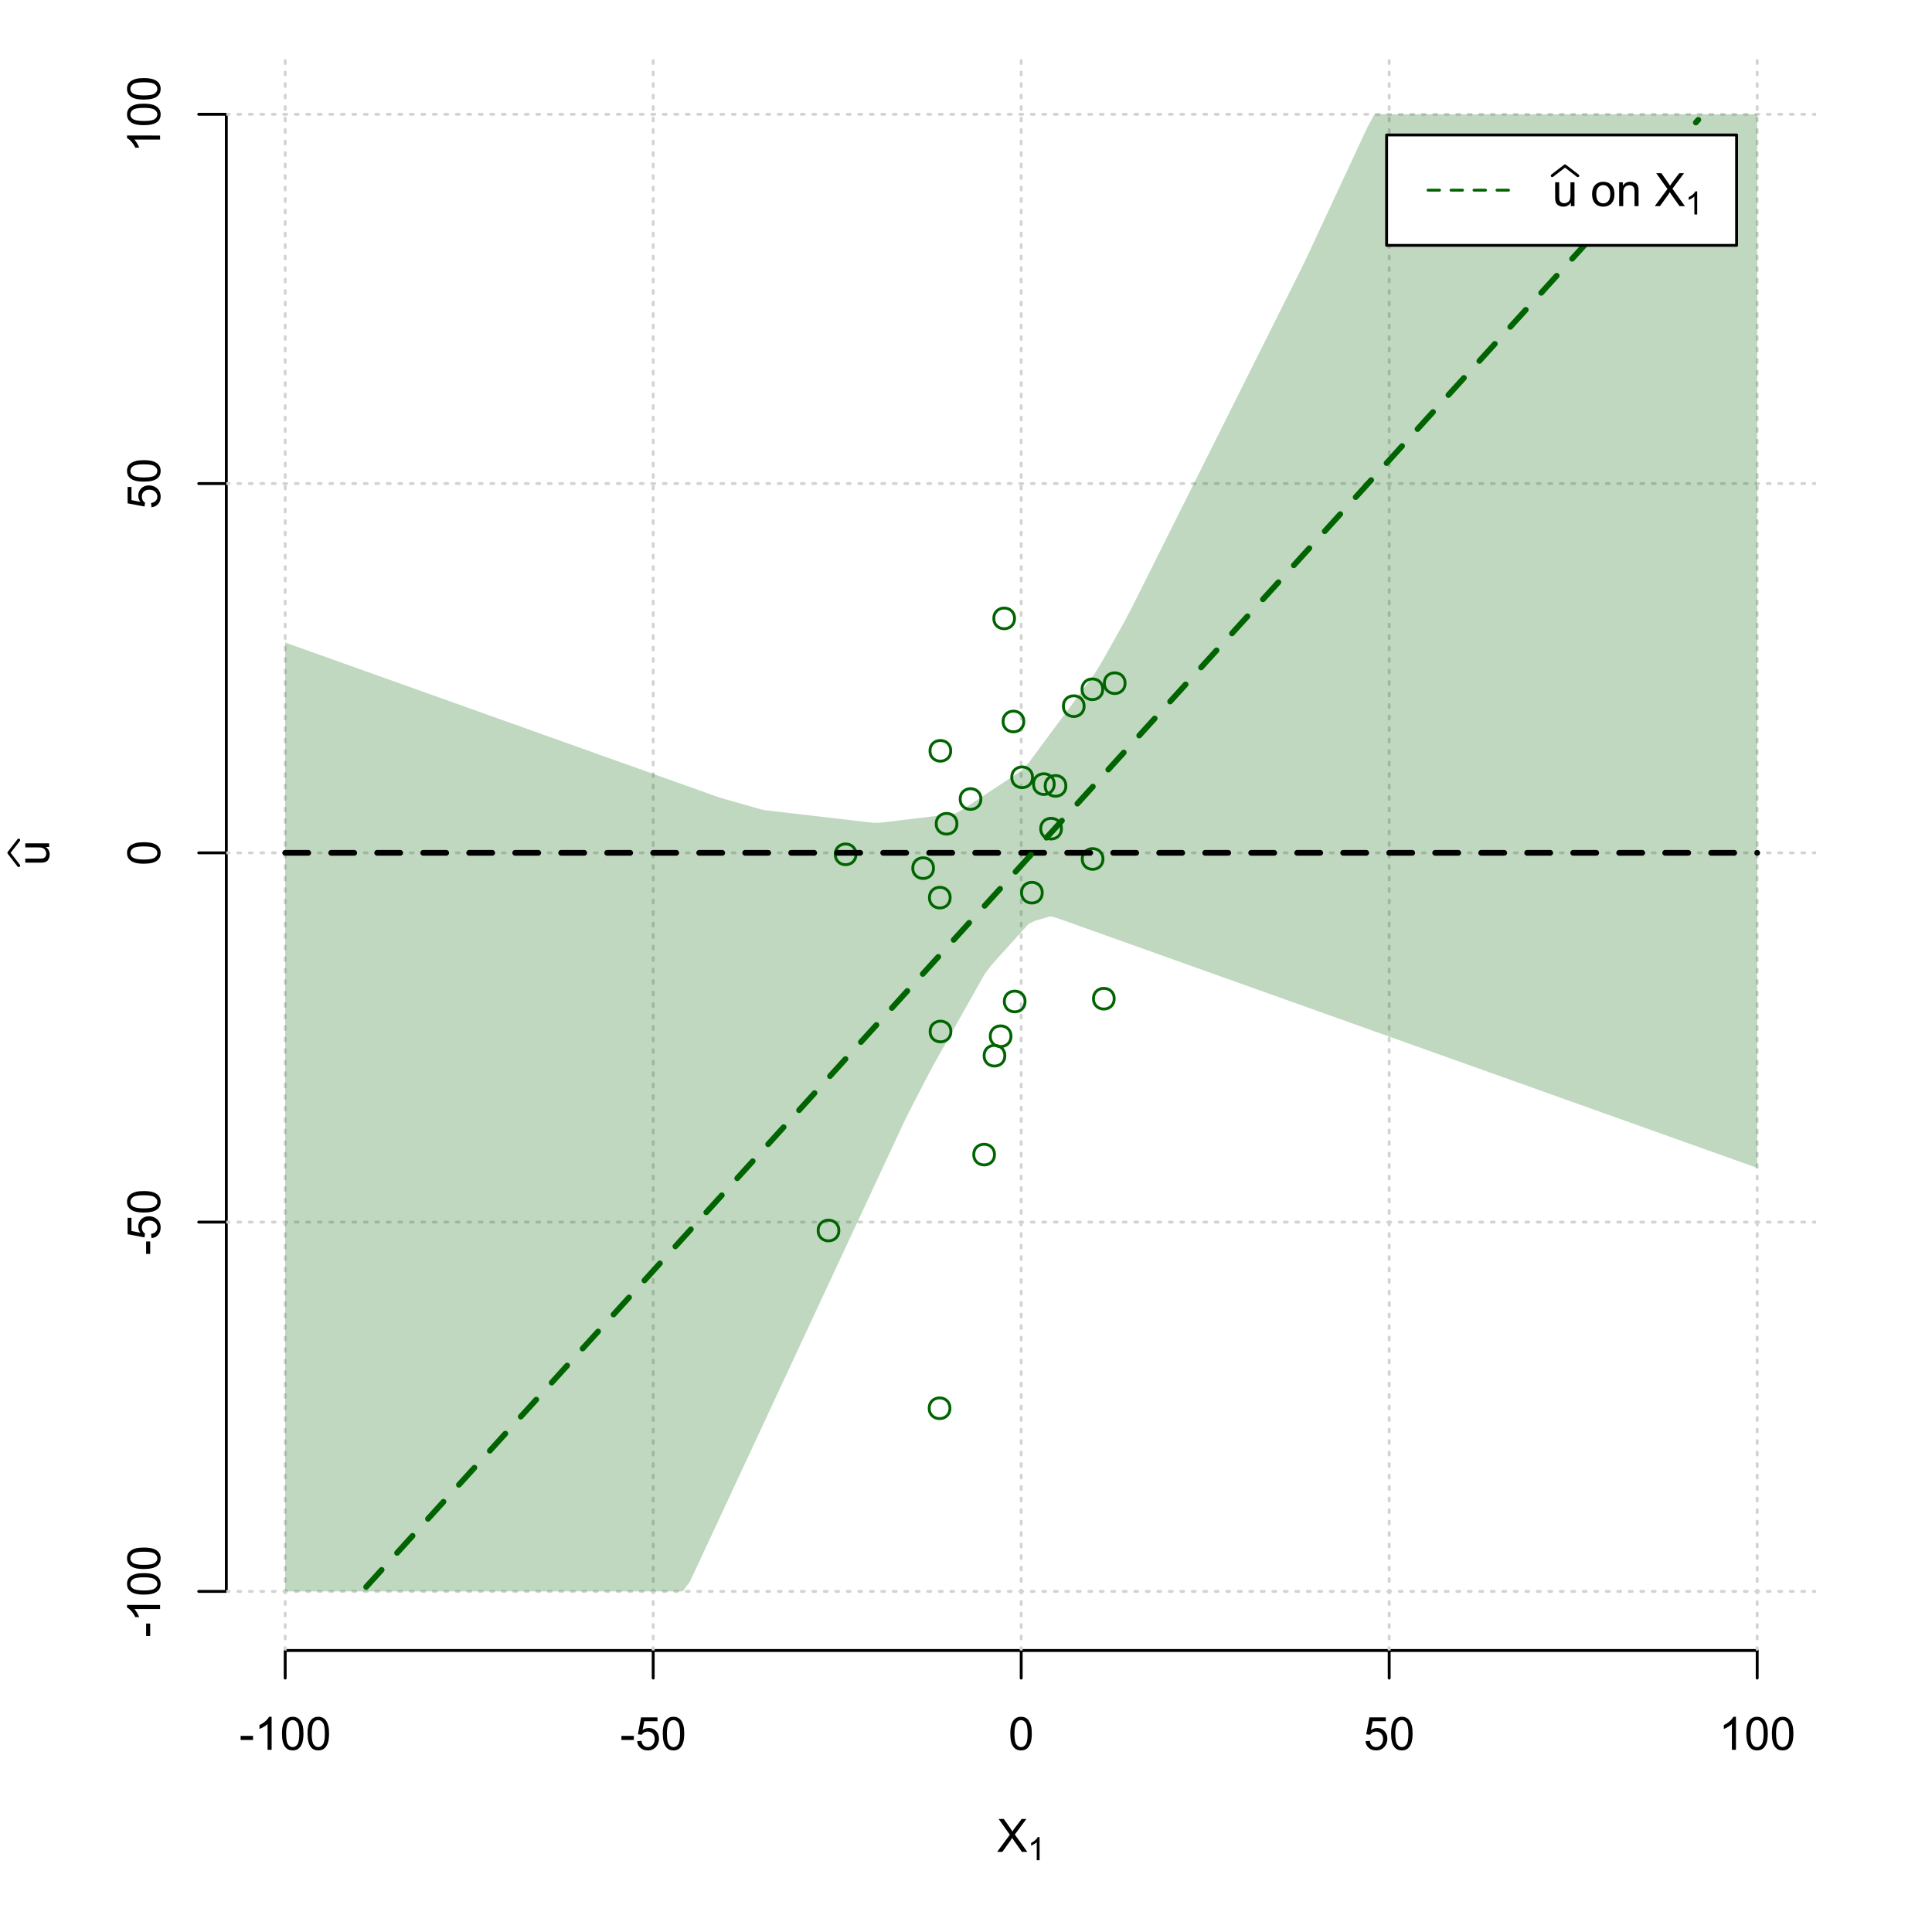 <?xml version="1.0" encoding="UTF-8"?>
<svg xmlns="http://www.w3.org/2000/svg" xmlns:xlink="http://www.w3.org/1999/xlink" width="504pt" height="504pt" viewBox="0 0 504 504" version="1.1">
<defs>
<g>
<symbol overflow="visible" id="glyph0-0">
<path style="stroke:none;" d="M 1.5 0 L 1.5 -7.5 L 7.5 -7.5 L 7.5 0 Z M 1.688 -0.188 L 7.312 -0.188 L 7.312 -7.312 L 1.688 -7.312 Z M 1.688 -0.188 "/>
</symbol>
<symbol overflow="visible" id="glyph0-1">
<path style="stroke:none;" d="M 0.055 0 L 3.375 -4.477 L 0.445 -8.59 L 1.797 -8.59 L 3.359 -6.387 C 3.68 -5.93 3.91 -5.578 4.047 -5.332 C 4.238 -5.645 4.465 -5.969 4.727 -6.312 L 6.457 -8.59 L 7.695 -8.59 L 4.676 -4.539 L 7.93 0 L 6.523 0 L 4.359 -3.062 C 4.238 -3.238 4.113 -3.43 3.984 -3.641 C 3.789 -3.324 3.652 -3.109 3.574 -2.992 L 1.418 0 Z M 0.055 0 "/>
</symbol>
<symbol overflow="visible" id="glyph0-2">
<path style="stroke:none;" d="M 0.383 -2.578 L 0.383 -3.641 L 3.621 -3.641 L 3.621 -2.578 Z M 0.383 -2.578 "/>
</symbol>
<symbol overflow="visible" id="glyph0-3">
<path style="stroke:none;" d="M 4.469 0 L 3.414 0 L 3.414 -6.719 C 3.16 -6.477 2.828 -6.234 2.414 -5.996 C 2 -5.75 1.629 -5.57 1.305 -5.449 L 1.305 -6.469 C 1.895 -6.742 2.41 -7.078 2.852 -7.477 C 3.293 -7.871 3.605 -8.254 3.789 -8.625 L 4.469 -8.625 Z M 4.469 0 "/>
</symbol>
<symbol overflow="visible" id="glyph0-4">
<path style="stroke:none;" d="M 0.5 -4.234 C 0.496 -5.246 0.602 -6.062 0.812 -6.688 C 1.02 -7.305 1.328 -7.785 1.742 -8.121 C 2.148 -8.457 2.668 -8.625 3.297 -8.625 C 3.758 -8.625 4.164 -8.531 4.512 -8.348 C 4.855 -8.16 5.141 -7.891 5.371 -7.543 C 5.594 -7.191 5.773 -6.766 5.906 -6.266 C 6.035 -5.762 6.098 -5.086 6.102 -4.234 C 6.098 -3.227 5.996 -2.414 5.789 -1.797 C 5.578 -1.176 5.266 -0.695 4.859 -0.359 C 4.445 -0.02 3.926 0.145 3.297 0.148 C 2.465 0.145 1.816 -0.148 1.348 -0.742 C 0.781 -1.457 0.496 -2.621 0.5 -4.234 Z M 1.582 -4.234 C 1.582 -2.824 1.746 -1.887 2.074 -1.418 C 2.402 -0.949 2.809 -0.715 3.297 -0.719 C 3.777 -0.715 4.184 -0.949 4.52 -1.422 C 4.848 -1.887 5.016 -2.824 5.016 -4.234 C 5.016 -5.648 4.848 -6.59 4.52 -7.055 C 4.184 -7.516 3.773 -7.746 3.289 -7.75 C 2.801 -7.746 2.414 -7.543 2.125 -7.137 C 1.762 -6.613 1.582 -5.645 1.582 -4.234 Z M 1.582 -4.234 "/>
</symbol>
<symbol overflow="visible" id="glyph0-5">
<path style="stroke:none;" d="M 0.5 -2.25 L 1.605 -2.344 C 1.684 -1.805 1.871 -1.398 2.176 -1.125 C 2.473 -0.852 2.836 -0.715 3.258 -0.719 C 3.766 -0.715 4.195 -0.906 4.547 -1.293 C 4.898 -1.672 5.074 -2.18 5.074 -2.82 C 5.074 -3.414 4.902 -3.891 4.566 -4.242 C 4.227 -4.59 3.785 -4.762 3.242 -4.766 C 2.898 -4.762 2.594 -4.684 2.32 -4.531 C 2.047 -4.375 1.832 -4.176 1.676 -3.93 L 0.688 -4.062 L 1.516 -8.473 L 5.789 -8.473 L 5.789 -7.465 L 2.359 -7.465 L 1.898 -5.156 C 2.414 -5.516 2.953 -5.695 3.523 -5.695 C 4.27 -5.695 4.902 -5.434 5.422 -4.914 C 5.934 -4.395 6.191 -3.727 6.195 -2.914 C 6.191 -2.133 5.965 -1.461 5.516 -0.898 C 4.961 -0.199 4.211 0.145 3.258 0.148 C 2.477 0.145 1.836 -0.07 1.344 -0.508 C 0.844 -0.941 0.562 -1.523 0.5 -2.25 Z M 0.5 -2.25 "/>
</symbol>
<symbol overflow="visible" id="glyph0-6">
<path style="stroke:none;" d="M 4.867 0 L 4.867 -0.914 C 4.379 -0.211 3.723 0.141 2.895 0.141 C 2.527 0.141 2.184 0.07 1.867 -0.07 C 1.547 -0.211 1.309 -0.387 1.156 -0.602 C 1 -0.812 0.895 -1.074 0.832 -1.383 C 0.785 -1.59 0.762 -1.918 0.766 -2.367 L 0.766 -6.223 L 1.82 -6.223 L 1.82 -2.773 C 1.816 -2.219 1.84 -1.848 1.887 -1.656 C 1.949 -1.379 2.09 -1.16 2.309 -1.004 C 2.523 -0.84 2.789 -0.762 3.105 -0.766 C 3.418 -0.762 3.715 -0.844 3.996 -1.008 C 4.273 -1.172 4.469 -1.391 4.586 -1.672 C 4.699 -1.949 4.758 -2.355 4.758 -2.891 L 4.758 -6.223 L 5.812 -6.223 L 5.812 0 Z M 4.867 0 "/>
</symbol>
<symbol overflow="visible" id="glyph0-7">
<path style="stroke:none;" d=""/>
</symbol>
<symbol overflow="visible" id="glyph0-8">
<path style="stroke:none;" d="M 0.398 -3.109 C 0.398 -4.262 0.719 -5.117 1.359 -5.672 C 1.895 -6.133 2.547 -6.363 3.316 -6.363 C 4.172 -6.363 4.871 -6.082 5.414 -5.52 C 5.953 -4.957 6.223 -4.184 6.227 -3.199 C 6.223 -2.398 6.102 -1.766 5.867 -1.309 C 5.625 -0.848 5.277 -0.492 4.82 -0.238 C 4.359 0.016 3.859 0.141 3.316 0.141 C 2.441 0.141 1.734 -0.137 1.203 -0.695 C 0.664 -1.254 0.398 -2.059 0.398 -3.109 Z M 1.484 -3.109 C 1.48 -2.309 1.656 -1.711 2.004 -1.32 C 2.348 -0.922 2.785 -0.727 3.316 -0.727 C 3.84 -0.727 4.273 -0.926 4.621 -1.324 C 4.969 -1.723 5.145 -2.328 5.145 -3.148 C 5.145 -3.914 4.969 -4.496 4.617 -4.895 C 4.266 -5.289 3.832 -5.488 3.316 -5.492 C 2.785 -5.488 2.348 -5.293 2.004 -4.898 C 1.656 -4.5 1.48 -3.902 1.484 -3.109 Z M 1.484 -3.109 "/>
</symbol>
<symbol overflow="visible" id="glyph0-9">
<path style="stroke:none;" d="M 0.789 0 L 0.789 -6.223 L 1.742 -6.223 L 1.742 -5.336 C 2.195 -6.02 2.855 -6.363 3.719 -6.363 C 4.09 -6.363 4.434 -6.293 4.754 -6.16 C 5.066 -6.023 5.305 -5.848 5.461 -5.633 C 5.617 -5.41 5.727 -5.152 5.789 -4.852 C 5.828 -4.656 5.848 -4.312 5.848 -3.828 L 5.848 0 L 4.793 0 L 4.793 -3.785 C 4.793 -4.215 4.75 -4.535 4.668 -4.75 C 4.586 -4.961 4.441 -5.129 4.234 -5.258 C 4.023 -5.383 3.777 -5.449 3.5 -5.449 C 3.047 -5.449 2.66 -5.305 2.332 -5.02 C 2.004 -4.734 1.84 -4.195 1.844 -3.398 L 1.844 0 Z M 0.789 0 "/>
</symbol>
<symbol overflow="visible" id="glyph1-0">
<path style="stroke:none;" d="M 1.051 0 L 1.051 -5.25 L 5.25 -5.25 L 5.25 0 Z M 1.18 -0.133 L 5.117 -0.133 L 5.117 -5.117 L 1.18 -5.117 Z M 1.18 -0.133 "/>
</symbol>
<symbol overflow="visible" id="glyph1-1">
<path style="stroke:none;" d="M 3.129 0 L 2.391 0 L 2.391 -4.703 C 2.211 -4.531 1.977 -4.363 1.691 -4.195 C 1.398 -4.023 1.141 -3.895 0.914 -3.812 L 0.914 -4.527 C 1.328 -4.719 1.688 -4.953 1.996 -5.234 C 2.305 -5.508 2.523 -5.777 2.652 -6.039 L 3.129 -6.039 Z M 3.129 0 "/>
</symbol>
<symbol overflow="visible" id="glyph2-0">
<path style="stroke:none;" d="M 0 -1.5 L -7.5 -1.5 L -7.5 -7.5 L 0 -7.5 Z M -0.188 -1.688 L -0.188 -7.312 L -7.312 -7.312 L -7.312 -1.688 Z M -0.188 -1.688 "/>
</symbol>
<symbol overflow="visible" id="glyph2-1">
<path style="stroke:none;" d="M 0 -4.867 L -0.914 -4.867 C -0.211 -4.379 0.141 -3.723 0.141 -2.895 C 0.141 -2.527 0.07 -2.184 -0.07 -1.867 C -0.211 -1.547 -0.387 -1.309 -0.598 -1.156 C -0.809 -1 -1.07 -0.895 -1.383 -0.832 C -1.59 -0.789 -1.918 -0.766 -2.367 -0.77 L -6.223 -0.77 L -6.223 -1.824 L -2.773 -1.824 C -2.219 -1.82 -1.848 -1.844 -1.656 -1.887 C -1.379 -1.949 -1.16 -2.09 -1.004 -2.309 C -0.84 -2.523 -0.762 -2.789 -0.766 -3.105 C -0.762 -3.418 -0.844 -3.715 -1.008 -3.996 C -1.172 -4.273 -1.391 -4.469 -1.672 -4.586 C -1.945 -4.699 -2.352 -4.758 -2.887 -4.758 L -6.223 -4.758 L -6.223 -5.812 L 0 -5.812 Z M 0 -4.867 "/>
</symbol>
<symbol overflow="visible" id="glyph2-2">
<path style="stroke:none;" d="M -2.578 -0.383 L -3.641 -0.383 L -3.641 -3.621 L -2.578 -3.621 Z M -2.578 -0.383 "/>
</symbol>
<symbol overflow="visible" id="glyph2-3">
<path style="stroke:none;" d="M 0 -4.469 L 0 -3.414 L -6.719 -3.418 C -6.477 -3.16 -6.234 -2.828 -5.996 -2.418 C -5.75 -2.004 -5.57 -1.633 -5.449 -1.309 L -6.469 -1.309 C -6.742 -1.895 -7.078 -2.41 -7.477 -2.852 C -7.871 -3.293 -8.254 -3.605 -8.625 -3.793 L -8.625 -4.473 Z M 0 -4.469 "/>
</symbol>
<symbol overflow="visible" id="glyph2-4">
<path style="stroke:none;" d="M -4.234 -0.5 C -5.246 -0.496 -6.062 -0.602 -6.688 -0.812 C -7.305 -1.02 -7.785 -1.328 -8.121 -1.742 C -8.457 -2.152 -8.625 -2.672 -8.625 -3.301 C -8.625 -3.758 -8.531 -4.164 -8.348 -4.512 C -8.16 -4.859 -7.891 -5.145 -7.543 -5.371 C -7.191 -5.594 -6.766 -5.773 -6.266 -5.906 C -5.762 -6.035 -5.086 -6.098 -4.234 -6.102 C -3.223 -6.098 -2.41 -5.996 -1.793 -5.789 C -1.176 -5.578 -0.695 -5.266 -0.359 -4.859 C -0.02 -4.445 0.145 -3.926 0.148 -3.297 C 0.145 -2.465 -0.148 -1.816 -0.742 -1.348 C -1.457 -0.781 -2.621 -0.496 -4.234 -0.5 Z M -4.234 -1.582 C -2.824 -1.582 -1.887 -1.746 -1.418 -2.074 C -0.949 -2.402 -0.715 -2.809 -0.719 -3.297 C -0.715 -3.777 -0.949 -4.184 -1.422 -4.52 C -1.887 -4.848 -2.824 -5.016 -4.234 -5.016 C -5.648 -5.016 -6.59 -4.848 -7.055 -4.52 C -7.516 -4.188 -7.746 -3.777 -7.75 -3.289 C -7.746 -2.801 -7.543 -2.414 -7.137 -2.129 C -6.613 -1.762 -5.645 -1.582 -4.234 -1.582 Z M -4.234 -1.582 "/>
</symbol>
<symbol overflow="visible" id="glyph2-5">
<path style="stroke:none;" d="M -2.25 -0.5 L -2.344 -1.605 C -1.805 -1.684 -1.398 -1.871 -1.125 -2.176 C -0.852 -2.473 -0.715 -2.836 -0.719 -3.258 C -0.715 -3.766 -0.906 -4.195 -1.293 -4.547 C -1.672 -4.898 -2.18 -5.074 -2.816 -5.074 C -3.414 -5.074 -3.891 -4.902 -4.242 -4.566 C -4.59 -4.227 -4.762 -3.785 -4.766 -3.242 C -4.762 -2.898 -4.684 -2.594 -4.531 -2.32 C -4.375 -2.047 -4.176 -1.832 -3.93 -1.676 L -4.062 -0.688 L -8.473 -1.52 L -8.473 -5.789 L -7.465 -5.789 L -7.465 -2.363 L -5.156 -1.898 C -5.516 -2.414 -5.695 -2.953 -5.695 -3.523 C -5.695 -4.27 -5.434 -4.902 -4.914 -5.422 C -4.395 -5.934 -3.727 -6.191 -2.91 -6.195 C -2.133 -6.191 -1.461 -5.965 -0.895 -5.516 C -0.199 -4.961 0.145 -4.211 0.148 -3.258 C 0.145 -2.477 -0.07 -1.836 -0.508 -1.344 C -0.941 -0.848 -1.523 -0.566 -2.25 -0.5 Z M -2.25 -0.5 "/>
</symbol>
</g>
<clipPath id="clip1">
  <path d="M 74 14.398 L 75 14.398 L 75 430.559 L 74 430.559 Z M 74 14.398 "/>
</clipPath>
<clipPath id="clip2">
  <path d="M 170 14.398 L 171 14.398 L 171 430.559 L 170 430.559 Z M 170 14.398 "/>
</clipPath>
<clipPath id="clip3">
  <path d="M 266 14.398 L 267 14.398 L 267 430.559 L 266 430.559 Z M 266 14.398 "/>
</clipPath>
<clipPath id="clip4">
  <path d="M 362 14.398 L 363 14.398 L 363 430.559 L 362 430.559 Z M 362 14.398 "/>
</clipPath>
<clipPath id="clip5">
  <path d="M 458 14.398 L 459 14.398 L 459 430.559 L 458 430.559 Z M 458 14.398 "/>
</clipPath>
<clipPath id="clip6">
  <path d="M 59.039 414 L 473.758 414 L 473.758 416 L 59.039 416 Z M 59.039 414 "/>
</clipPath>
<clipPath id="clip7">
  <path d="M 59.039 318 L 473.758 318 L 473.758 320 L 59.039 320 Z M 59.039 318 "/>
</clipPath>
<clipPath id="clip8">
  <path d="M 59.039 222 L 473.758 222 L 473.758 223 L 59.039 223 Z M 59.039 222 "/>
</clipPath>
<clipPath id="clip9">
  <path d="M 59.039 125 L 473.758 125 L 473.758 127 L 59.039 127 Z M 59.039 125 "/>
</clipPath>
<clipPath id="clip10">
  <path d="M 59.039 29 L 473.758 29 L 473.758 31 L 59.039 31 Z M 59.039 29 "/>
</clipPath>
</defs>
<g id="surface1326">
<rect x="0" y="0" width="504" height="504" style="fill:rgb(100%,100%,100%);fill-opacity:1;stroke:none;"/>
<g style="fill:rgb(0%,0%,0%);fill-opacity:1;">
  <use xlink:href="#glyph0-1" x="260.062" y="483.102"/>
</g>
<g style="fill:rgb(0%,0%,0%);fill-opacity:1;">
  <use xlink:href="#glyph1-1" x="268.066" y="485.281"/>
</g>
<g style="fill:rgb(0%,0%,0%);fill-opacity:1;">
  <use xlink:href="#glyph2-1" x="12.82" y="225.816"/>
</g>
<path style="fill:none;stroke-width:0.75;stroke-linecap:round;stroke-linejoin:round;stroke:rgb(0%,0%,0%);stroke-opacity:1;stroke-miterlimit:10;" d="M 4.879 225.816 L 2.301 222.48 L 4.879 219.145 "/>
<path style="fill:none;stroke-width:0.75;stroke-linecap:round;stroke-linejoin:round;stroke:rgb(0%,0%,0%);stroke-opacity:1;stroke-miterlimit:10;" d="M 74.398 430.559 L 458.398 430.559 "/>
<path style="fill:none;stroke-width:0.75;stroke-linecap:round;stroke-linejoin:round;stroke:rgb(0%,0%,0%);stroke-opacity:1;stroke-miterlimit:10;" d="M 74.398 430.559 L 74.398 437.762 "/>
<path style="fill:none;stroke-width:0.75;stroke-linecap:round;stroke-linejoin:round;stroke:rgb(0%,0%,0%);stroke-opacity:1;stroke-miterlimit:10;" d="M 170.398 430.559 L 170.398 437.762 "/>
<path style="fill:none;stroke-width:0.75;stroke-linecap:round;stroke-linejoin:round;stroke:rgb(0%,0%,0%);stroke-opacity:1;stroke-miterlimit:10;" d="M 266.398 430.559 L 266.398 437.762 "/>
<path style="fill:none;stroke-width:0.75;stroke-linecap:round;stroke-linejoin:round;stroke:rgb(0%,0%,0%);stroke-opacity:1;stroke-miterlimit:10;" d="M 362.398 430.559 L 362.398 437.762 "/>
<path style="fill:none;stroke-width:0.75;stroke-linecap:round;stroke-linejoin:round;stroke:rgb(0%,0%,0%);stroke-opacity:1;stroke-miterlimit:10;" d="M 458.398 430.559 L 458.398 437.762 "/>
<g style="fill:rgb(0%,0%,0%);fill-opacity:1;">
  <use xlink:href="#glyph0-2" x="62.391" y="456.48"/>
  <use xlink:href="#glyph0-3" x="66.387" y="456.48"/>
  <use xlink:href="#glyph0-4" x="73.061" y="456.48"/>
  <use xlink:href="#glyph0-4" x="79.734" y="456.48"/>
</g>
<g style="fill:rgb(0%,0%,0%);fill-opacity:1;">
  <use xlink:href="#glyph0-2" x="161.727" y="456.48"/>
  <use xlink:href="#glyph0-5" x="165.723" y="456.48"/>
  <use xlink:href="#glyph0-4" x="172.396" y="456.48"/>
</g>
<g style="fill:rgb(0%,0%,0%);fill-opacity:1;">
  <use xlink:href="#glyph0-4" x="263.062" y="456.48"/>
</g>
<g style="fill:rgb(0%,0%,0%);fill-opacity:1;">
  <use xlink:href="#glyph0-5" x="355.727" y="456.48"/>
  <use xlink:href="#glyph0-4" x="362.4" y="456.48"/>
</g>
<g style="fill:rgb(0%,0%,0%);fill-opacity:1;">
  <use xlink:href="#glyph0-3" x="448.387" y="456.48"/>
  <use xlink:href="#glyph0-4" x="455.061" y="456.48"/>
  <use xlink:href="#glyph0-4" x="461.734" y="456.48"/>
</g>
<path style="fill:none;stroke-width:0.75;stroke-linecap:round;stroke-linejoin:round;stroke:rgb(0%,0%,0%);stroke-opacity:1;stroke-miterlimit:10;" d="M 59.039 415.148 L 59.039 29.812 "/>
<path style="fill:none;stroke-width:0.75;stroke-linecap:round;stroke-linejoin:round;stroke:rgb(0%,0%,0%);stroke-opacity:1;stroke-miterlimit:10;" d="M 59.039 415.148 L 51.84 415.148 "/>
<path style="fill:none;stroke-width:0.75;stroke-linecap:round;stroke-linejoin:round;stroke:rgb(0%,0%,0%);stroke-opacity:1;stroke-miterlimit:10;" d="M 59.039 318.812 L 51.84 318.812 "/>
<path style="fill:none;stroke-width:0.75;stroke-linecap:round;stroke-linejoin:round;stroke:rgb(0%,0%,0%);stroke-opacity:1;stroke-miterlimit:10;" d="M 59.039 222.48 L 51.84 222.48 "/>
<path style="fill:none;stroke-width:0.75;stroke-linecap:round;stroke-linejoin:round;stroke:rgb(0%,0%,0%);stroke-opacity:1;stroke-miterlimit:10;" d="M 59.039 126.148 L 51.84 126.148 "/>
<path style="fill:none;stroke-width:0.75;stroke-linecap:round;stroke-linejoin:round;stroke:rgb(0%,0%,0%);stroke-opacity:1;stroke-miterlimit:10;" d="M 59.039 29.812 L 51.84 29.812 "/>
<g style="fill:rgb(0%,0%,0%);fill-opacity:1;">
  <use xlink:href="#glyph2-2" x="41.762" y="427.156"/>
  <use xlink:href="#glyph2-3" x="41.762" y="423.16"/>
  <use xlink:href="#glyph2-4" x="41.762" y="416.486"/>
  <use xlink:href="#glyph2-4" x="41.762" y="409.812"/>
</g>
<g style="fill:rgb(0%,0%,0%);fill-opacity:1;">
  <use xlink:href="#glyph2-2" x="41.762" y="327.484"/>
  <use xlink:href="#glyph2-5" x="41.762" y="323.488"/>
  <use xlink:href="#glyph2-4" x="41.762" y="316.814"/>
</g>
<g style="fill:rgb(0%,0%,0%);fill-opacity:1;">
  <use xlink:href="#glyph2-4" x="41.762" y="225.816"/>
</g>
<g style="fill:rgb(0%,0%,0%);fill-opacity:1;">
  <use xlink:href="#glyph2-5" x="41.762" y="132.82"/>
  <use xlink:href="#glyph2-4" x="41.762" y="126.146"/>
</g>
<g style="fill:rgb(0%,0%,0%);fill-opacity:1;">
  <use xlink:href="#glyph2-3" x="41.762" y="39.824"/>
  <use xlink:href="#glyph2-4" x="41.762" y="33.15"/>
  <use xlink:href="#glyph2-4" x="41.762" y="26.477"/>
</g>
<g clip-path="url(#clip1)" clip-rule="nonzero">
<path style="fill:none;stroke-width:0.75;stroke-linecap:round;stroke-linejoin:round;stroke:rgb(82.745%,82.745%,82.745%);stroke-opacity:1;stroke-dasharray:0.75,2.25;stroke-miterlimit:10;" d="M 74.398 430.559 L 74.398 14.398 "/>
</g>
<g clip-path="url(#clip2)" clip-rule="nonzero">
<path style="fill:none;stroke-width:0.75;stroke-linecap:round;stroke-linejoin:round;stroke:rgb(82.745%,82.745%,82.745%);stroke-opacity:1;stroke-dasharray:0.75,2.25;stroke-miterlimit:10;" d="M 170.398 430.559 L 170.398 14.398 "/>
</g>
<g clip-path="url(#clip3)" clip-rule="nonzero">
<path style="fill:none;stroke-width:0.75;stroke-linecap:round;stroke-linejoin:round;stroke:rgb(82.745%,82.745%,82.745%);stroke-opacity:1;stroke-dasharray:0.75,2.25;stroke-miterlimit:10;" d="M 266.398 430.559 L 266.398 14.398 "/>
</g>
<g clip-path="url(#clip4)" clip-rule="nonzero">
<path style="fill:none;stroke-width:0.75;stroke-linecap:round;stroke-linejoin:round;stroke:rgb(82.745%,82.745%,82.745%);stroke-opacity:1;stroke-dasharray:0.75,2.25;stroke-miterlimit:10;" d="M 362.398 430.559 L 362.398 14.398 "/>
</g>
<g clip-path="url(#clip5)" clip-rule="nonzero">
<path style="fill:none;stroke-width:0.75;stroke-linecap:round;stroke-linejoin:round;stroke:rgb(82.745%,82.745%,82.745%);stroke-opacity:1;stroke-dasharray:0.75,2.25;stroke-miterlimit:10;" d="M 458.398 430.559 L 458.398 14.398 "/>
</g>
<g clip-path="url(#clip6)" clip-rule="nonzero">
<path style="fill:none;stroke-width:0.75;stroke-linecap:round;stroke-linejoin:round;stroke:rgb(82.745%,82.745%,82.745%);stroke-opacity:1;stroke-dasharray:0.75,2.25;stroke-miterlimit:10;" d="M 59.039 415.148 L 473.762 415.148 "/>
</g>
<g clip-path="url(#clip7)" clip-rule="nonzero">
<path style="fill:none;stroke-width:0.75;stroke-linecap:round;stroke-linejoin:round;stroke:rgb(82.745%,82.745%,82.745%);stroke-opacity:1;stroke-dasharray:0.75,2.25;stroke-miterlimit:10;" d="M 59.039 318.812 L 473.762 318.812 "/>
</g>
<g clip-path="url(#clip8)" clip-rule="nonzero">
<path style="fill:none;stroke-width:0.75;stroke-linecap:round;stroke-linejoin:round;stroke:rgb(82.745%,82.745%,82.745%);stroke-opacity:1;stroke-dasharray:0.75,2.25;stroke-miterlimit:10;" d="M 59.039 222.48 L 473.762 222.48 "/>
</g>
<g clip-path="url(#clip9)" clip-rule="nonzero">
<path style="fill:none;stroke-width:0.75;stroke-linecap:round;stroke-linejoin:round;stroke:rgb(82.745%,82.745%,82.745%);stroke-opacity:1;stroke-dasharray:0.75,2.25;stroke-miterlimit:10;" d="M 59.039 126.148 L 473.762 126.148 "/>
</g>
<g clip-path="url(#clip10)" clip-rule="nonzero">
<path style="fill:none;stroke-width:0.75;stroke-linecap:round;stroke-linejoin:round;stroke:rgb(82.745%,82.745%,82.745%);stroke-opacity:1;stroke-dasharray:0.75,2.25;stroke-miterlimit:10;" d="M 59.039 29.812 L 473.762 29.812 "/>
</g>
<path style=" stroke:none;fill-rule:nonzero;fill:rgb(0%,39.216%,0%);fill-opacity:0.251;" d="M 74.398 99.094 L 74.398 167.621 L 76.32 168.305 L 78.238 168.992 L 80.16 169.676 L 82.078 170.363 L 85.922 171.73 L 87.84 172.418 L 89.762 173.102 L 91.68 173.789 L 93.602 174.473 L 95.52 175.16 L 97.441 175.844 L 99.359 176.527 L 101.281 177.215 L 103.199 177.898 L 105.121 178.586 L 107.039 179.27 L 108.961 179.957 L 110.879 180.641 L 112.801 181.324 L 114.719 182.012 L 116.641 182.695 L 118.559 183.383 L 120.48 184.066 L 122.398 184.754 L 124.32 185.438 L 126.238 186.121 L 128.16 186.809 L 130.078 187.492 L 132 188.18 L 133.922 188.863 L 135.84 189.551 L 137.762 190.234 L 139.68 190.918 L 141.602 191.605 L 143.52 192.289 L 145.441 192.977 L 147.359 193.66 L 149.281 194.344 L 151.199 195.031 L 153.121 195.715 L 155.039 196.402 L 156.961 197.086 L 158.879 197.773 L 160.801 198.457 L 162.719 199.141 L 164.641 199.828 L 166.559 200.512 L 168.48 201.199 L 170.398 201.883 L 172.32 202.57 L 174.238 203.254 L 176.16 203.938 L 178.078 204.625 L 180 205.309 L 181.922 205.996 L 183.84 206.68 L 185.762 207.367 L 187.68 208.051 L 189.602 208.605 L 191.52 209.148 L 193.441 209.695 L 195.359 210.238 L 197.281 210.785 L 199.199 211.312 L 201.121 211.535 L 203.039 211.758 L 204.961 211.984 L 206.879 212.207 L 208.801 212.43 L 210.719 212.652 L 212.641 212.875 L 214.559 213.098 L 216.48 213.32 L 218.398 213.547 L 220.32 213.77 L 222.238 213.992 L 224.16 214.215 L 226.078 214.438 L 228 214.66 L 229.922 214.59 L 231.84 214.359 L 233.762 214.125 L 235.68 213.895 L 237.602 213.664 L 239.52 213.434 L 241.441 213.199 L 243.359 212.969 L 245.281 212.738 L 247.199 212.504 L 249.121 212.273 L 251.039 211.219 L 252.961 209.953 L 254.879 208.688 L 256.801 207.422 L 258.719 206.152 L 260.641 204.887 L 262.559 203.621 L 264.48 202.355 L 266.398 201.086 L 268.32 199.043 L 270.238 196.449 L 272.16 193.852 L 274.078 191.258 L 277.922 186.07 L 279.84 183.477 L 281.762 180.883 L 283.68 178.289 L 285.602 175.691 L 287.52 172.547 L 289.441 169.117 L 291.359 165.688 L 293.281 162.258 L 295.199 158.617 L 297.121 154.781 L 299.039 150.941 L 300.961 147.102 L 302.879 143.262 L 304.801 139.422 L 306.719 135.582 L 308.641 131.742 L 310.559 127.906 L 312.48 124.066 L 314.398 120.227 L 316.32 116.387 L 318.238 112.547 L 320.16 108.707 L 322.078 104.867 L 324 101.027 L 325.922 97.191 L 327.84 93.352 L 329.762 89.512 L 331.68 85.672 L 333.602 81.832 L 335.52 77.992 L 337.441 74.152 L 339.359 70.316 L 341.281 66.328 L 343.199 62.207 L 345.121 58.086 L 347.039 53.965 L 348.961 49.844 L 350.879 45.719 L 352.801 41.598 L 354.719 37.477 L 356.641 33.355 L 358.559 29.812 L 458.398 29.812 L 458.398 373.199 L 458.398 304.672 L 456.48 303.988 L 454.559 303.301 L 452.641 302.617 L 450.719 301.93 L 448.801 301.246 L 446.879 300.559 L 444.961 299.875 L 443.039 299.191 L 441.121 298.504 L 439.199 297.82 L 437.281 297.133 L 435.359 296.449 L 433.441 295.762 L 431.52 295.078 L 429.602 294.395 L 427.68 293.707 L 425.762 293.023 L 423.84 292.336 L 421.922 291.652 L 420 290.965 L 418.078 290.281 L 416.16 289.598 L 414.238 288.91 L 412.32 288.227 L 410.398 287.539 L 408.48 286.855 L 406.559 286.172 L 404.641 285.484 L 402.719 284.801 L 400.801 284.113 L 398.879 283.43 L 396.961 282.742 L 395.039 282.059 L 393.121 281.375 L 391.199 280.688 L 389.281 280.004 L 387.359 279.316 L 385.441 278.633 L 383.52 277.945 L 381.602 277.262 L 379.68 276.578 L 377.762 275.891 L 375.84 275.207 L 373.922 274.52 L 372 273.836 L 370.078 273.148 L 368.16 272.465 L 366.238 271.781 L 364.32 271.094 L 362.398 270.41 L 360.48 269.723 L 358.559 269.039 L 356.641 268.352 L 354.719 267.668 L 352.801 266.984 L 350.879 266.297 L 348.961 265.613 L 347.039 264.926 L 345.121 264.242 L 343.199 263.555 L 341.281 262.871 L 339.359 262.188 L 337.441 261.5 L 335.52 260.816 L 333.602 260.129 L 331.68 259.445 L 329.762 258.758 L 327.84 258.074 L 325.922 257.391 L 324 256.703 L 322.078 256.02 L 320.16 255.332 L 318.238 254.648 L 316.32 253.965 L 314.398 253.277 L 312.48 252.594 L 310.559 251.906 L 308.641 251.223 L 306.719 250.535 L 304.801 249.852 L 302.879 249.168 L 300.961 248.48 L 299.039 247.797 L 297.121 247.109 L 295.199 246.426 L 293.281 245.738 L 291.359 245.055 L 289.441 244.371 L 287.52 243.684 L 285.602 243 L 283.68 242.312 L 281.762 241.629 L 279.84 240.941 L 277.922 240.258 L 276 239.574 L 274.078 239.031 L 272.16 239.578 L 270.238 240.125 L 268.32 241.02 L 266.398 243.148 L 264.48 245.277 L 262.559 247.402 L 260.641 249.531 L 258.719 251.66 L 256.801 254.223 L 254.879 257.633 L 252.961 261.039 L 251.039 264.449 L 249.121 267.859 L 247.199 271.27 L 245.281 274.68 L 243.359 278.09 L 241.441 281.738 L 239.52 285.453 L 237.602 289.168 L 235.68 293.035 L 233.762 297.156 L 231.84 301.277 L 229.922 305.398 L 228 309.523 L 226.078 313.645 L 224.16 317.766 L 222.238 321.887 L 220.32 326.008 L 218.398 330.133 L 216.48 334.254 L 214.559 338.375 L 212.641 342.496 L 210.719 346.617 L 208.801 350.742 L 206.879 354.863 L 204.961 358.984 L 203.039 363.105 L 201.121 367.227 L 199.199 371.352 L 197.281 375.473 L 195.359 379.594 L 193.441 383.715 L 191.52 387.836 L 189.602 391.961 L 187.68 396.082 L 185.762 400.203 L 183.84 404.324 L 181.922 408.449 L 180 412.57 L 178.078 415.148 L 74.398 415.148 Z M 74.398 99.094 "/>
<path style="fill:none;stroke-width:0.75;stroke-linecap:round;stroke-linejoin:round;stroke:rgb(0%,39.216%,0%);stroke-opacity:1;stroke-miterlimit:10;" d="M 264.66 161.324 C 264.66 164.922 259.262 164.922 259.262 161.324 C 259.262 157.723 264.66 157.723 264.66 161.324 "/>
<path style="fill:none;stroke-width:0.75;stroke-linecap:round;stroke-linejoin:round;stroke:rgb(0%,39.216%,0%);stroke-opacity:1;stroke-miterlimit:10;" d="M 287.73 224.078 C 287.73 227.68 282.328 227.68 282.328 224.078 C 282.328 220.48 287.73 220.48 287.73 224.078 "/>
<path style="fill:none;stroke-width:0.75;stroke-linecap:round;stroke-linejoin:round;stroke:rgb(0%,39.216%,0%);stroke-opacity:1;stroke-miterlimit:10;" d="M 247.867 234.168 C 247.867 237.766 242.469 237.766 242.469 234.168 C 242.469 230.566 247.867 230.566 247.867 234.168 "/>
<path style="fill:none;stroke-width:0.75;stroke-linecap:round;stroke-linejoin:round;stroke:rgb(0%,39.216%,0%);stroke-opacity:1;stroke-miterlimit:10;" d="M 248.012 195.871 C 248.012 199.469 242.609 199.469 242.609 195.871 C 242.609 192.27 248.012 192.27 248.012 195.871 "/>
<path style="fill:none;stroke-width:0.75;stroke-linecap:round;stroke-linejoin:round;stroke:rgb(0%,39.216%,0%);stroke-opacity:1;stroke-miterlimit:10;" d="M 293.496 178.223 C 293.496 181.82 288.098 181.82 288.098 178.223 C 288.098 174.621 293.496 174.621 293.496 178.223 "/>
<path style="fill:none;stroke-width:0.75;stroke-linecap:round;stroke-linejoin:round;stroke:rgb(0%,39.216%,0%);stroke-opacity:1;stroke-miterlimit:10;" d="M 267.074 188.215 C 267.074 191.816 261.676 191.816 261.676 188.215 C 261.676 184.613 267.074 184.613 267.074 188.215 "/>
<path style="fill:none;stroke-width:0.75;stroke-linecap:round;stroke-linejoin:round;stroke:rgb(0%,39.216%,0%);stroke-opacity:1;stroke-miterlimit:10;" d="M 255.883 208.445 C 255.883 212.043 250.484 212.043 250.484 208.445 C 250.484 204.844 255.883 204.844 255.883 208.445 "/>
<path style="fill:none;stroke-width:0.75;stroke-linecap:round;stroke-linejoin:round;stroke:rgb(0%,39.216%,0%);stroke-opacity:1;stroke-miterlimit:10;" d="M 287.668 179.809 C 287.668 183.41 282.27 183.41 282.27 179.809 C 282.27 176.211 287.668 176.211 287.668 179.809 "/>
<path style="fill:none;stroke-width:0.75;stroke-linecap:round;stroke-linejoin:round;stroke:rgb(0%,39.216%,0%);stroke-opacity:1;stroke-miterlimit:10;" d="M 267.406 261.254 C 267.406 264.855 262.008 264.855 262.008 261.254 C 262.008 257.652 267.406 257.652 267.406 261.254 "/>
<path style="fill:none;stroke-width:0.75;stroke-linecap:round;stroke-linejoin:round;stroke:rgb(0%,39.216%,0%);stroke-opacity:1;stroke-miterlimit:10;" d="M 290.656 260.527 C 290.656 264.129 285.254 264.129 285.254 260.527 C 285.254 256.93 290.656 256.93 290.656 260.527 "/>
<path style="fill:none;stroke-width:0.75;stroke-linecap:round;stroke-linejoin:round;stroke:rgb(0%,39.216%,0%);stroke-opacity:1;stroke-miterlimit:10;" d="M 278.051 205.02 C 278.051 208.617 272.652 208.617 272.652 205.02 C 272.652 201.418 278.051 201.418 278.051 205.02 "/>
<path style="fill:none;stroke-width:0.75;stroke-linecap:round;stroke-linejoin:round;stroke:rgb(0%,39.216%,0%);stroke-opacity:1;stroke-miterlimit:10;" d="M 276.895 216.168 C 276.895 219.77 271.496 219.77 271.496 216.168 C 271.496 212.57 276.895 212.57 276.895 216.168 "/>
<path style="fill:none;stroke-width:0.75;stroke-linecap:round;stroke-linejoin:round;stroke:rgb(0%,39.216%,0%);stroke-opacity:1;stroke-miterlimit:10;" d="M 275.008 204.551 C 275.008 208.148 269.609 208.148 269.609 204.551 C 269.609 200.949 275.008 200.949 275.008 204.551 "/>
<path style="fill:none;stroke-width:0.75;stroke-linecap:round;stroke-linejoin:round;stroke:rgb(0%,39.216%,0%);stroke-opacity:1;stroke-miterlimit:10;" d="M 269.348 202.77 C 269.348 206.367 263.945 206.367 263.945 202.77 C 263.945 199.168 269.348 199.168 269.348 202.77 "/>
<path style="fill:none;stroke-width:0.75;stroke-linecap:round;stroke-linejoin:round;stroke:rgb(0%,39.216%,0%);stroke-opacity:1;stroke-miterlimit:10;" d="M 223.297 222.867 C 223.297 226.469 217.898 226.469 217.898 222.867 C 217.898 219.266 223.297 219.266 223.297 222.867 "/>
<path style="fill:none;stroke-width:0.75;stroke-linecap:round;stroke-linejoin:round;stroke:rgb(0%,39.216%,0%);stroke-opacity:1;stroke-miterlimit:10;" d="M 243.52 226.469 C 243.52 230.07 238.121 230.07 238.121 226.469 C 238.121 222.871 243.52 222.871 243.52 226.469 "/>
<path style="fill:none;stroke-width:0.75;stroke-linecap:round;stroke-linejoin:round;stroke:rgb(0%,39.216%,0%);stroke-opacity:1;stroke-miterlimit:10;" d="M 259.43 301.199 C 259.43 304.797 254.027 304.797 254.027 301.199 C 254.027 297.598 259.43 297.598 259.43 301.199 "/>
<path style="fill:none;stroke-width:0.75;stroke-linecap:round;stroke-linejoin:round;stroke:rgb(0%,39.216%,0%);stroke-opacity:1;stroke-miterlimit:10;" d="M 282.812 184.215 C 282.812 187.816 277.41 187.816 277.41 184.215 C 277.41 180.613 282.812 180.613 282.812 184.215 "/>
<path style="fill:none;stroke-width:0.75;stroke-linecap:round;stroke-linejoin:round;stroke:rgb(0%,39.216%,0%);stroke-opacity:1;stroke-miterlimit:10;" d="M 262.129 275.402 C 262.129 279.004 256.73 279.004 256.73 275.402 C 256.73 271.805 262.129 271.805 262.129 275.402 "/>
<path style="fill:none;stroke-width:0.75;stroke-linecap:round;stroke-linejoin:round;stroke:rgb(0%,39.216%,0%);stroke-opacity:1;stroke-miterlimit:10;" d="M 249.633 214.895 C 249.633 218.496 244.23 218.496 244.23 214.895 C 244.23 211.293 249.633 211.293 249.633 214.895 "/>
<path style="fill:none;stroke-width:0.75;stroke-linecap:round;stroke-linejoin:round;stroke:rgb(0%,39.216%,0%);stroke-opacity:1;stroke-miterlimit:10;" d="M 247.809 367.371 C 247.809 370.973 242.406 370.973 242.406 367.371 C 242.406 363.773 247.809 363.773 247.809 367.371 "/>
<path style="fill:none;stroke-width:0.75;stroke-linecap:round;stroke-linejoin:round;stroke:rgb(0%,39.216%,0%);stroke-opacity:1;stroke-miterlimit:10;" d="M 218.832 321.004 C 218.832 324.605 213.434 324.605 213.434 321.004 C 213.434 317.402 218.832 317.402 218.832 321.004 "/>
<path style="fill:none;stroke-width:0.75;stroke-linecap:round;stroke-linejoin:round;stroke:rgb(0%,39.216%,0%);stroke-opacity:1;stroke-miterlimit:10;" d="M 248.051 269.086 C 248.051 272.684 242.648 272.684 242.648 269.086 C 242.648 265.484 248.051 265.484 248.051 269.086 "/>
<path style="fill:none;stroke-width:0.75;stroke-linecap:round;stroke-linejoin:round;stroke:rgb(0%,39.216%,0%);stroke-opacity:1;stroke-miterlimit:10;" d="M 263.734 270.32 C 263.734 273.922 258.336 273.922 258.336 270.32 C 258.336 266.723 263.734 266.723 263.734 270.32 "/>
<path style="fill:none;stroke-width:0.75;stroke-linecap:round;stroke-linejoin:round;stroke:rgb(0%,39.216%,0%);stroke-opacity:1;stroke-miterlimit:10;" d="M 271.887 232.875 C 271.887 236.473 266.488 236.473 266.488 232.875 C 266.488 229.273 271.887 229.273 271.887 232.875 "/>
<path style="fill:none;stroke-width:1.5;stroke-linecap:round;stroke-linejoin:round;stroke:rgb(0%,0%,0%);stroke-opacity:1;stroke-dasharray:6,6;stroke-miterlimit:10;" d="M 74.398 222.48 L 458.398 222.48 "/>
<path style="fill:none;stroke-width:1.5;stroke-linecap:round;stroke-linejoin:round;stroke:rgb(0%,39.216%,0%);stroke-opacity:1;stroke-dasharray:6,6;stroke-miterlimit:10;" d="M 95.52 413.98 L 97.441 411.867 L 99.359 409.75 L 101.281 407.637 L 103.199 405.523 L 105.121 403.406 L 107.039 401.293 L 108.961 399.18 L 110.879 397.062 L 112.801 394.949 L 114.719 392.836 L 116.641 390.723 L 118.559 388.605 L 120.48 386.492 L 122.398 384.379 L 124.32 382.262 L 126.238 380.148 L 128.16 378.035 L 130.078 375.918 L 133.922 371.691 L 135.84 369.574 L 137.762 367.461 L 139.68 365.348 L 141.602 363.23 L 143.52 361.117 L 145.441 359.004 L 147.359 356.887 L 149.281 354.773 L 151.199 352.66 L 153.121 350.543 L 155.039 348.43 L 156.961 346.316 L 158.879 344.199 L 160.801 342.086 L 162.719 339.973 L 164.641 337.855 L 166.559 335.742 L 168.48 333.629 L 170.398 331.512 L 172.32 329.398 L 174.238 327.285 L 176.16 325.168 L 178.078 323.055 L 180 320.941 L 181.922 318.824 L 183.84 316.711 L 185.762 314.598 L 187.68 312.484 L 189.602 310.367 L 191.52 308.254 L 193.441 306.141 L 195.359 304.023 L 197.281 301.91 L 199.199 299.797 L 201.121 297.68 L 203.039 295.566 L 204.961 293.453 L 206.879 291.336 L 208.801 289.223 L 210.719 287.109 L 212.641 284.992 L 214.559 282.879 L 216.48 280.766 L 218.398 278.648 L 220.32 276.535 L 222.238 274.422 L 224.16 272.305 L 226.078 270.191 L 228 268.078 L 229.922 265.961 L 231.84 263.848 L 233.762 261.734 L 235.68 259.617 L 237.602 257.504 L 239.52 255.391 L 241.441 253.273 L 243.359 251.16 L 245.281 249.047 L 247.199 246.93 L 249.121 244.816 L 251.039 242.703 L 252.961 240.586 L 254.879 238.473 L 256.801 236.359 L 258.719 234.246 L 260.641 232.129 L 262.559 230.016 L 264.48 227.902 L 266.398 225.785 L 268.32 223.672 L 270.238 221.559 L 272.16 219.441 L 274.078 217.328 L 276 215.215 L 277.922 213.098 L 279.84 210.984 L 281.762 208.871 L 283.68 206.754 L 285.602 204.641 L 287.52 202.527 L 289.441 200.41 L 291.359 198.297 L 293.281 196.184 L 295.199 194.066 L 297.121 191.953 L 299.039 189.84 L 300.961 187.723 L 302.879 185.609 L 304.801 183.496 L 306.719 181.379 L 308.641 179.266 L 310.559 177.152 L 312.48 175.035 L 314.398 172.922 L 316.32 170.809 L 318.238 168.691 L 320.16 166.578 L 322.078 164.465 L 324 162.348 L 325.922 160.234 L 327.84 158.121 L 329.762 156.004 L 331.68 153.891 L 333.602 151.777 L 335.52 149.664 L 337.441 147.547 L 339.359 145.434 L 341.281 143.32 L 343.199 141.203 L 345.121 139.09 L 347.039 136.977 L 348.961 134.859 L 350.879 132.746 L 352.801 130.633 L 354.719 128.516 L 356.641 126.402 L 358.559 124.289 L 360.48 122.172 L 362.398 120.059 L 364.32 117.945 L 366.238 115.828 L 368.16 113.715 L 370.078 111.602 L 372 109.484 L 373.922 107.371 L 375.84 105.258 L 377.762 103.141 L 379.68 101.027 L 381.602 98.914 L 383.52 96.797 L 385.441 94.684 L 387.359 92.57 L 389.281 90.453 L 391.199 88.34 L 393.121 86.227 L 395.039 84.109 L 396.961 81.996 L 398.879 79.883 L 400.801 77.766 L 402.719 75.652 L 404.641 73.539 L 406.559 71.426 L 408.48 69.309 L 410.398 67.195 L 412.32 65.082 L 414.238 62.965 L 416.16 60.852 L 418.078 58.738 L 420 56.621 L 421.922 54.508 L 423.84 52.395 L 425.762 50.277 L 427.68 48.164 L 429.602 46.051 L 431.52 43.934 L 433.441 41.82 L 435.359 39.707 L 437.281 37.59 L 439.199 35.477 L 441.121 33.363 L 443.039 31.246 "/>
<path style="fill-rule:nonzero;fill:rgb(100%,100%,100%);fill-opacity:1;stroke-width:0.75;stroke-linecap:round;stroke-linejoin:round;stroke:rgb(0%,0%,0%);stroke-opacity:1;stroke-miterlimit:10;" d="M 361.727 35.207 L 453.027 35.207 L 453.027 64.008 L 361.727 64.008 Z M 361.727 35.207 "/>
<path style="fill:none;stroke-width:0.75;stroke-linecap:round;stroke-linejoin:round;stroke:rgb(0%,39.216%,0%);stroke-opacity:1;stroke-dasharray:3,3;stroke-miterlimit:10;" d="M 372.523 49.609 L 394.125 49.609 "/>
<g style="fill:rgb(0%,0%,0%);fill-opacity:1;">
  <use xlink:href="#glyph0-6" x="404.926" y="53.777"/>
</g>
<path style="fill:none;stroke-width:0.75;stroke-linecap:round;stroke-linejoin:round;stroke:rgb(0%,0%,0%);stroke-opacity:1;stroke-miterlimit:10;" d="M 404.926 45.836 L 408.262 43.262 L 411.598 45.836 "/>
<g style="fill:rgb(0%,0%,0%);fill-opacity:1;">
  <use xlink:href="#glyph0-7" x="411.598" y="53.777"/>
  <use xlink:href="#glyph0-8" x="414.932" y="53.777"/>
  <use xlink:href="#glyph0-9" x="421.605" y="53.777"/>
  <use xlink:href="#glyph0-7" x="428.279" y="53.777"/>
</g>
<g style="fill:rgb(0%,0%,0%);fill-opacity:1;">
  <use xlink:href="#glyph0-1" x="431.613" y="53.777"/>
</g>
<g style="fill:rgb(0%,0%,0%);fill-opacity:1;">
  <use xlink:href="#glyph1-1" x="439.617" y="55.957"/>
</g>
<g style="fill:rgb(0%,0%,0%);fill-opacity:1;">
  <use xlink:href="#glyph0-7" x="444.289" y="53.777"/>
</g>
</g>
</svg>
